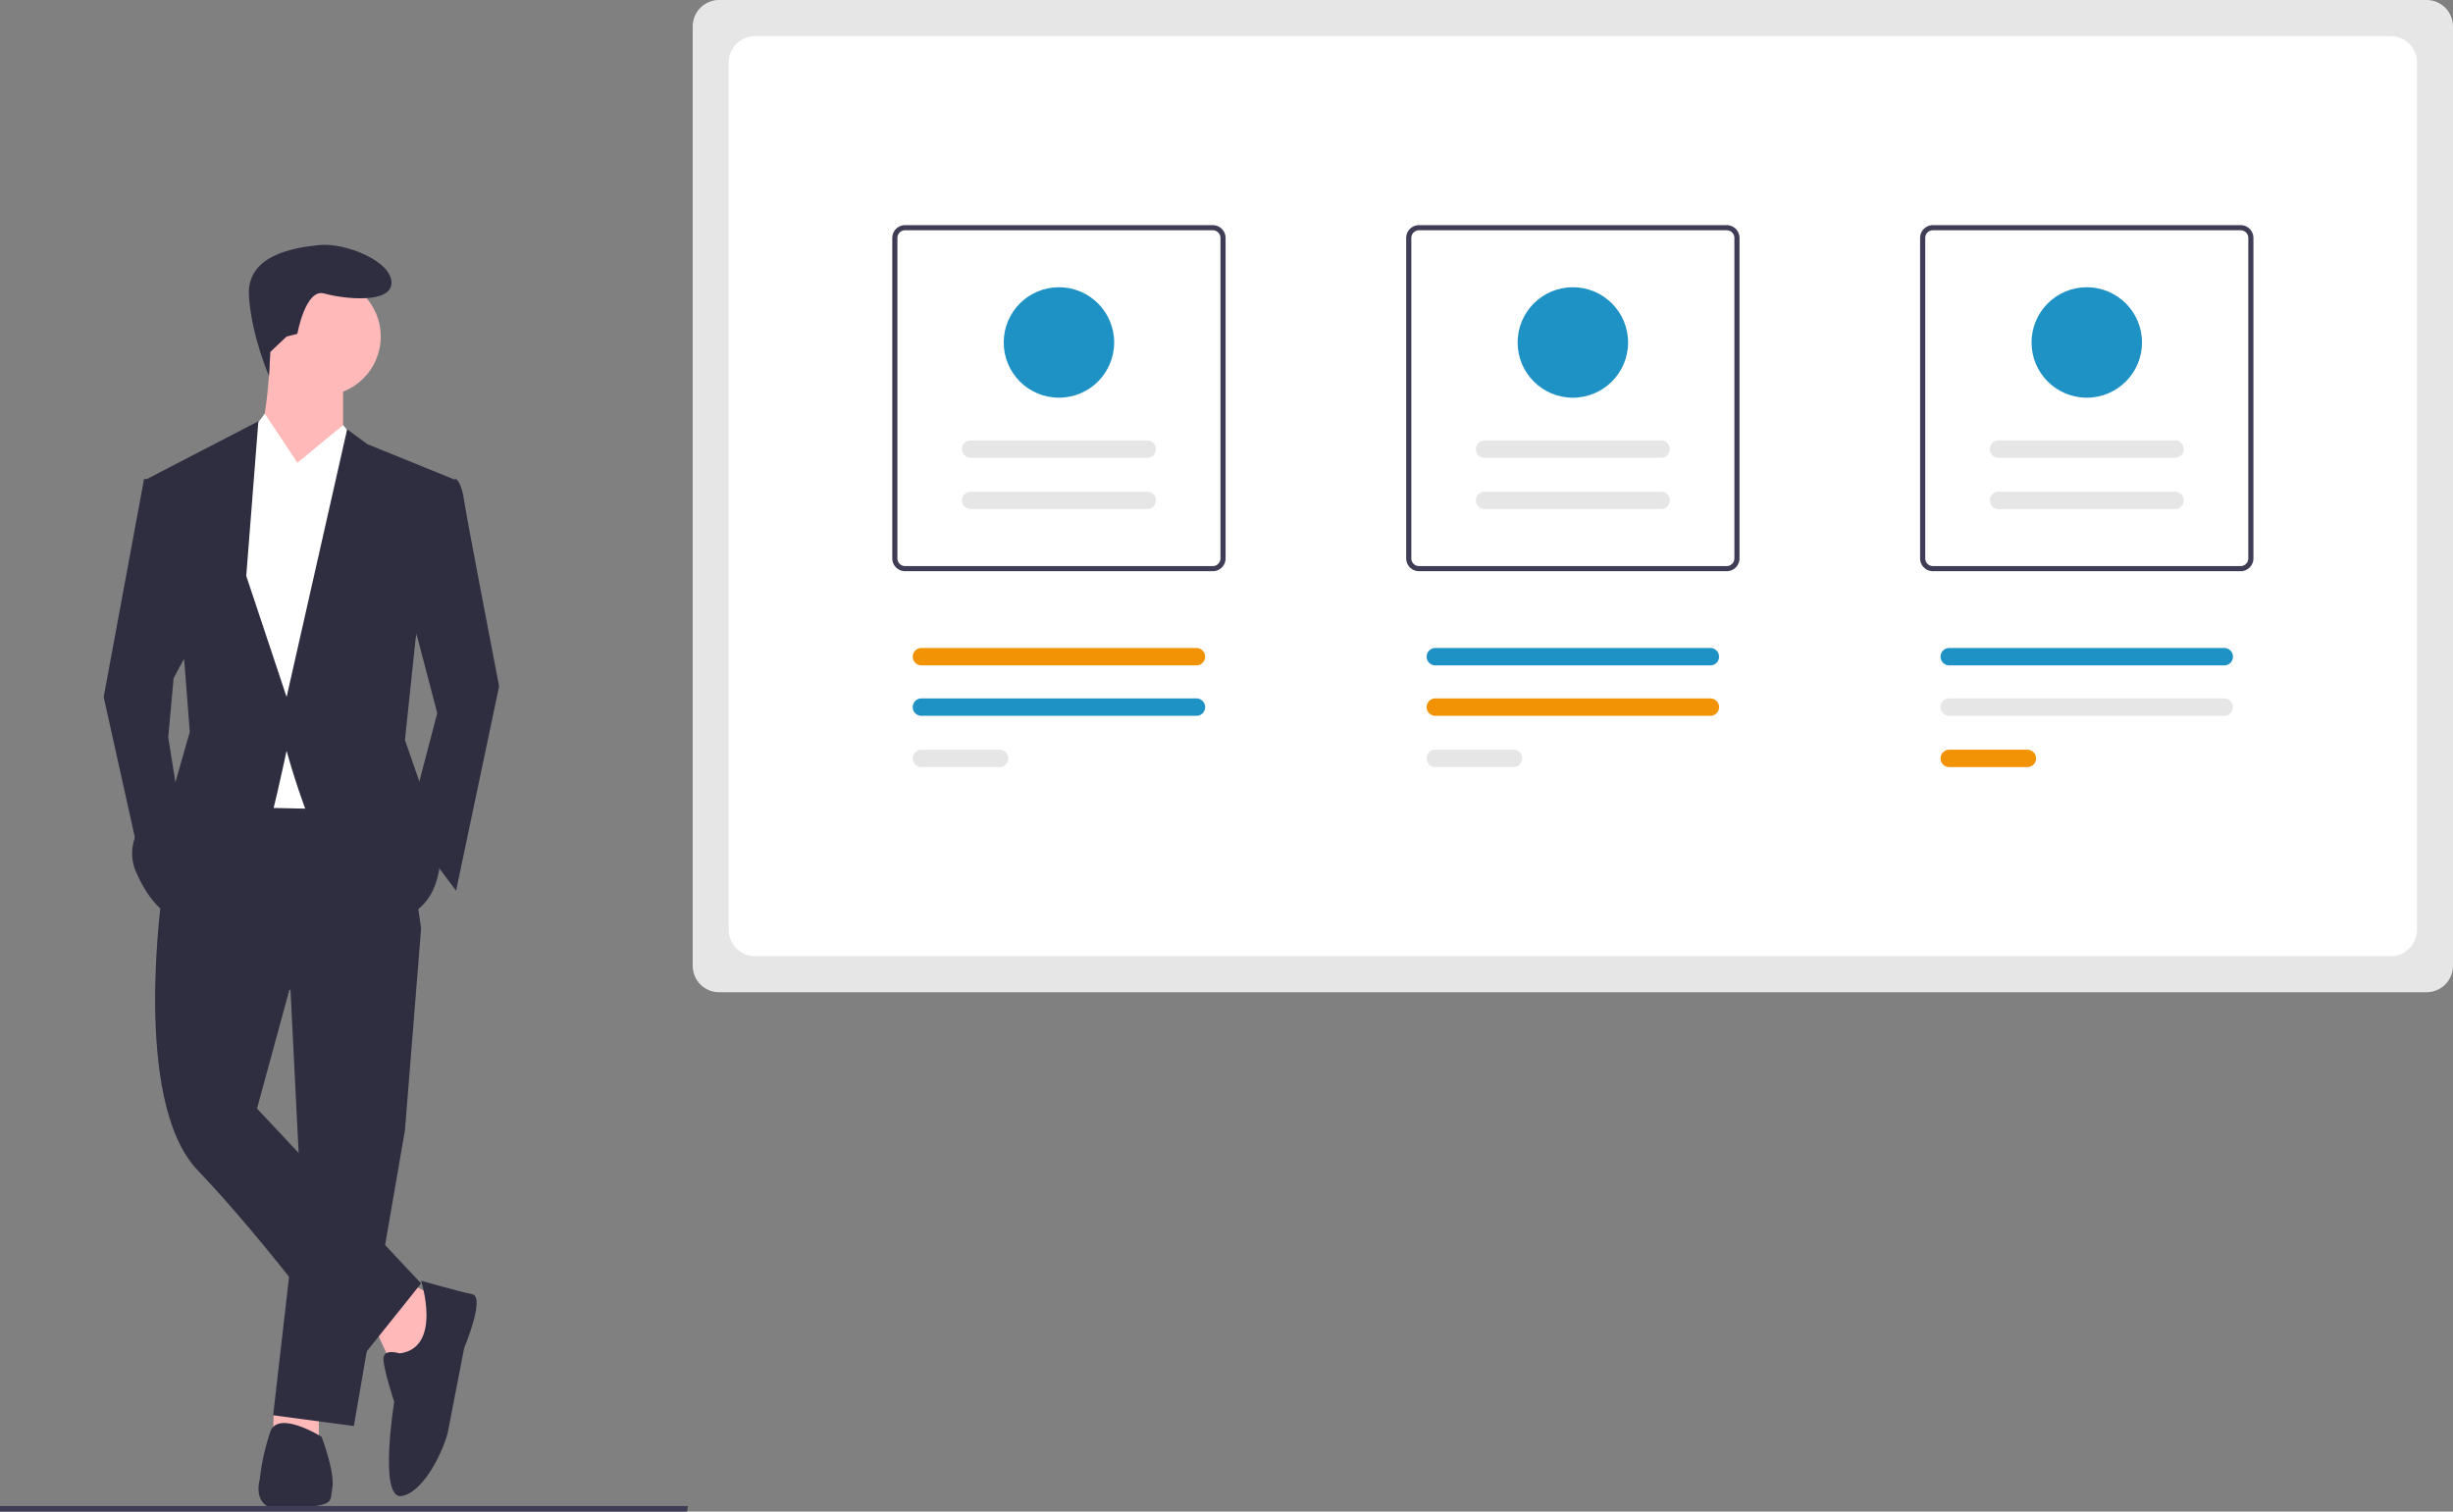 <svg xmlns="http://www.w3.org/2000/svg" width="920.297" height="567.136" viewBox="0 0 920.297 567.136">
  <rect x="0" y="0" width="920.297" height="567.136" fill="#808080" stroke="none"/>
  <g id="undraw_pitching_36ol_1_" data-name="undraw_pitching_36ol (1)" transform="translate(0 0)">
    <path id="Path_33" data-name="Path 33" d="M1050.24,538.7H409.649a9.922,9.922,0,0,1-9.911-9.911V176.342a9.922,9.922,0,0,1,9.911-9.911h640.589a9.922,9.922,0,0,1,9.911,9.911V528.791a9.922,9.922,0,0,1-9.909,9.91Z" transform="translate(-139.852 -166.432)" fill="#e6e6e6"/>
    <path id="Path_34" data-name="Path 34" d="M1036.72,525.187H423.163a9.922,9.922,0,0,1-9.911-9.911V189.857a9.922,9.922,0,0,1,9.911-9.911h613.56a9.922,9.922,0,0,1,9.911,9.911V515.276A9.922,9.922,0,0,1,1036.72,525.187Z" transform="translate(-139.852 -166.432)" fill="#fff"/>
    <path id="Path_35" data-name="Path 35" d="M594.852,380.736H479.42a4.815,4.815,0,0,1-4.81-4.81V255.709a4.815,4.815,0,0,1,4.81-4.81H594.852a4.815,4.815,0,0,1,4.81,4.81V375.926a4.815,4.815,0,0,1-4.81,4.81ZM479.42,252.823a2.889,2.889,0,0,0-2.886,2.886V375.926a2.889,2.889,0,0,0,2.886,2.886H594.852a2.889,2.889,0,0,0,2.886-2.886V255.709a2.889,2.889,0,0,0-2.886-2.886Z" transform="translate(-139.852 -166.432)" fill="#3f3d56"/>
    <path id="Path_36" data-name="Path 36" d="M787.659,380.736H672.228a4.815,4.815,0,0,1-4.81-4.81V255.709a4.815,4.815,0,0,1,4.81-4.81H787.659a4.815,4.815,0,0,1,4.81,4.81V375.926a4.815,4.815,0,0,1-4.81,4.81ZM672.228,252.823a2.889,2.889,0,0,0-2.886,2.886V375.926a2.889,2.889,0,0,0,2.886,2.886H787.659a2.889,2.889,0,0,0,2.886-2.886V255.709a2.889,2.889,0,0,0-2.886-2.886Z" transform="translate(-139.852 -166.432)" fill="#3f3d56"/>
    <path id="Path_37" data-name="Path 37" d="M980.466,380.736H865.035a4.815,4.815,0,0,1-4.81-4.81V255.709a4.815,4.815,0,0,1,4.81-4.81H980.466a4.815,4.815,0,0,1,4.81,4.81V375.926a4.815,4.815,0,0,1-4.81,4.81ZM865.035,252.823a2.889,2.889,0,0,0-2.886,2.886V375.926a2.889,2.889,0,0,0,2.886,2.886H980.466a2.889,2.889,0,0,0,2.886-2.886V255.709a2.889,2.889,0,0,0-2.886-2.886Z" transform="translate(-139.852 -166.432)" fill="#3f3d56"/>
    <path id="Path_38" data-name="Path 38" d="M514.846,454.234a3.265,3.265,0,0,0,0-6.531h-29.3a3.265,3.265,0,0,0,0,6.531Z" transform="translate(-139.852 -166.432)" fill="#e6e6e6"/>
    <path id="Path_39" data-name="Path 39" d="M588.725,434.995a3.265,3.265,0,0,0,0-6.531H485.547a3.265,3.265,0,1,0,0,6.531Z" transform="translate(-139.852 -166.432)" fill="#1f92c5"/>
    <path id="Path_40" data-name="Path 40" d="M707.653,454.234a3.265,3.265,0,0,0,0-6.531h-29.3a3.265,3.265,0,0,0,0,6.531Z" transform="translate(-139.852 -166.432)" fill="#e6e6e6"/>
    <path id="Path_41" data-name="Path 41" d="M781.533,434.995a3.265,3.265,0,0,0,0-6.531H678.354a3.265,3.265,0,1,0,0,6.531Z" transform="translate(-139.852 -166.432)" fill="#f29305"/>
    <path id="Path_42" data-name="Path 42" d="M900.461,454.234a3.265,3.265,0,1,0,0-6.531h-29.3a3.265,3.265,0,0,0,0,6.531Z" transform="translate(-139.852 -166.432)" fill="#f29305"/>
    <path id="Path_43" data-name="Path 43" d="M974.34,434.995a3.265,3.265,0,0,0,0-6.531H871.161a3.265,3.265,0,1,0,0,6.531Z" transform="translate(-139.852 -166.432)" fill="#e6e6e6"/>
    <path id="Path_44" data-name="Path 44" d="M588.725,416.075a3.265,3.265,0,1,0,0-6.531H485.547a3.265,3.265,0,0,0,0,6.531Z" transform="translate(-139.852 -166.432)" fill="#f29305"/>
    <path id="Path_45" data-name="Path 45" d="M781.533,416.075a3.265,3.265,0,0,0,0-6.531H678.354a3.265,3.265,0,0,0,0,6.531Z" transform="translate(-139.852 -166.432)" fill="#1f92c5"/>
    <path id="Path_46" data-name="Path 46" d="M974.34,416.075a3.265,3.265,0,0,0,0-6.531H871.161a3.265,3.265,0,0,0,0,6.531Z" transform="translate(-139.852 -166.432)" fill="#1f92c5"/>
    <path id="Path_47" data-name="Path 47" d="M570.256,357.437a3.265,3.265,0,0,0,0-6.531h-66.24a3.265,3.265,0,1,0,0,6.531Z" transform="translate(-139.852 -166.432)" fill="#e6e6e6"/>
    <path id="Path_48" data-name="Path 48" d="M570.256,338.2a3.265,3.265,0,0,0,0-6.531h-66.24a3.265,3.265,0,1,0,0,6.531Z" transform="translate(-139.852 -166.432)" fill="#e6e6e6"/>
    <circle id="Ellipse_9" data-name="Ellipse 9" cx="20.722" cy="20.722" r="20.722" transform="translate(376.562 107.766)" fill="#1f92c5"/>
    <path id="Path_49" data-name="Path 49" d="M763.063,357.437a3.265,3.265,0,0,0,0-6.531H696.824a3.265,3.265,0,1,0,0,6.531Z" transform="translate(-139.852 -166.432)" fill="#e6e6e6"/>
    <path id="Path_50" data-name="Path 50" d="M763.063,338.2a3.265,3.265,0,0,0,0-6.531H696.824a3.265,3.265,0,1,0,0,6.531Z" transform="translate(-139.852 -166.432)" fill="#e6e6e6"/>
    <circle id="Ellipse_10" data-name="Ellipse 10" cx="20.722" cy="20.722" r="20.722" transform="translate(569.37 107.766)" fill="#1f92c5"/>
    <path id="Path_51" data-name="Path 51" d="M955.87,357.437a3.265,3.265,0,0,0,0-6.531H889.631a3.265,3.265,0,1,0,0,6.531Z" transform="translate(-139.852 -166.432)" fill="#e6e6e6"/>
    <path id="Path_52" data-name="Path 52" d="M955.87,338.2a3.265,3.265,0,0,0,0-6.531H889.631a3.265,3.265,0,1,0,0,6.531Z" transform="translate(-139.852 -166.432)" fill="#e6e6e6"/>
    <circle id="Ellipse_11" data-name="Ellipse 11" cx="20.722" cy="20.722" r="20.722" transform="translate(762.177 107.766)" fill="#1f92c5"/>
    <path id="Path_53" data-name="Path 53" d="M153.95,481.518l11.1,6.055-7.065,23.213-11.1,1.009-6.056-13.12Z" fill="#ffb9b9"/>
    <path id="Path_54" data-name="Path 54" d="M119.636,527.943v11.1l-17.157-1.009.239-9.143Z" fill="#ffb9b9"/>
    <path id="Path_55" data-name="Path 55" d="M157.987,348.3l-6.055,75.694L132.756,535.007l-30.277-4.037,10.092-87.8-4.037-80.739Z" fill="#2f2e41"/>
    <path id="Path_56" data-name="Path 56" d="M217.1,458.211l72.666,1.009,8.074,55.508-49.453,23.213-12.111,44.407,61.564,65.6-24.222,30.277S239.3,631.8,214.071,605.56s-13.12-105.971-13.12-105.971Z" transform="translate(-139.852 -166.432)" fill="#2f2e41"/>
    <circle id="Ellipse_12" data-name="Ellipse 12" cx="22.203" cy="22.203" r="22.203" transform="translate(98.442 104.06)" fill="#ffb9b9"/>
    <path id="Path_57" data-name="Path 57" d="M268.571,307.834v22.2l-15.139,24.222s-23.213-17.157-18.166-21.194,6.055-35.324,6.055-35.324Z" transform="translate(-139.852 -166.432)" fill="#ffb9b9"/>
    <path id="Path_58" data-name="Path 58" d="M128.719,159.569l15.139,18.166L137.8,303.89l-47.434-1.009L82.294,192.874l10.092-28.259,6.923-9.419,12.253,18.5Z" fill="#fff"/>
    <path id="Path_59" data-name="Path 59" d="M292.792,391.6l11.1,42.388-11.1,42.388L310.958,500.6l16.148-76.7S315,361.324,313.986,354.259s-3.028-8.074-3.028-8.074l-8.074,1.009Z" transform="translate(-139.852 -166.432)" fill="#2f2e41"/>
    <path id="Path_60" data-name="Path 60" d="M72.2,241.317l-7.065,13.121-2.019,22.2,4.037,25.231L53.026,325.085,38.9,261.5l15.138-81.749h6.056Z" fill="#2f2e41"/>
    <path id="Path_61" data-name="Path 61" d="M297.839,646.94s14.129,4.037,19.176,5.046-3.028,20.185-3.028,20.185-5.046,26.24-6.055,31.287-8.074,22.2-17.157,24.222-3.028-35.324-3.028-35.324-4.037-12.111-4.037-16.148,6.055-2.018,6.055-2.018C305.913,672.171,297.839,646.94,297.839,646.94Z" transform="translate(-139.852 -166.432)" fill="#2f2e41"/>
    <path id="Path_62" data-name="Path 62" d="M264.534,724.652c-1.009,6.055,1.009,6.055-15.139,8.074s-12.111-11.1-12.111-11.1a84.8,84.8,0,0,1,4.037-18.166c3.028-8.074,19.176,2.019,19.176,2.019S265.543,718.6,264.534,724.652Z" transform="translate(-139.852 -166.432)" fill="#2f2e41"/>
    <path id="Path_63" data-name="Path 63" d="M241.295,298.446l-.526,8.976s-6.512-14.727-7.522-29.865,16.148-18.166,26.24-19.176,27.249,6.055,27.249,14.129-18.166,6.055-25.231,4.037-10.092,15.139-10.092,15.139l-4.037,1.009Z" transform="translate(-139.852 -166.432)" fill="#2f2e41"/>
    <path id="Path_64" data-name="Path 64" d="M134.676,166.716l-5.957-7.147L111.562,173.7l17.157,12.111Z" fill="#fff"/>
    <path id="Path_65" data-name="Path 65" d="M92.386,164.615l7.065-9.083L111.562,173.7,96.423,184.8Z" fill="#fff"/>
    <path id="Path_66" data-name="Path 66" d="M295.82,405.731l-4.037,38.351,8.074,23.213,5.046,22.2s0,21.194-20.185,22.2-37.342-63.582-37.342-63.582-3.028,14.129-5.046,22.2S206,510.693,206,510.693s-8.074-1.009-15.139-17.157,14.129-31.287,14.129-31.287l6.055-21.194-2.018-26.24L194.9,346.185l41.884-21.7-4.542,58.032,15.139,45.416,22.708-100.42,7.569,5.551,32.3,13.12Z" transform="translate(-139.852 -166.432)" fill="#2f2e41"/>
    <path id="Path_67" data-name="Path 67" d="M257.738,567.136H0V565.03H258.12Z" fill="#3f3d56"/>
  </g>
</svg>
